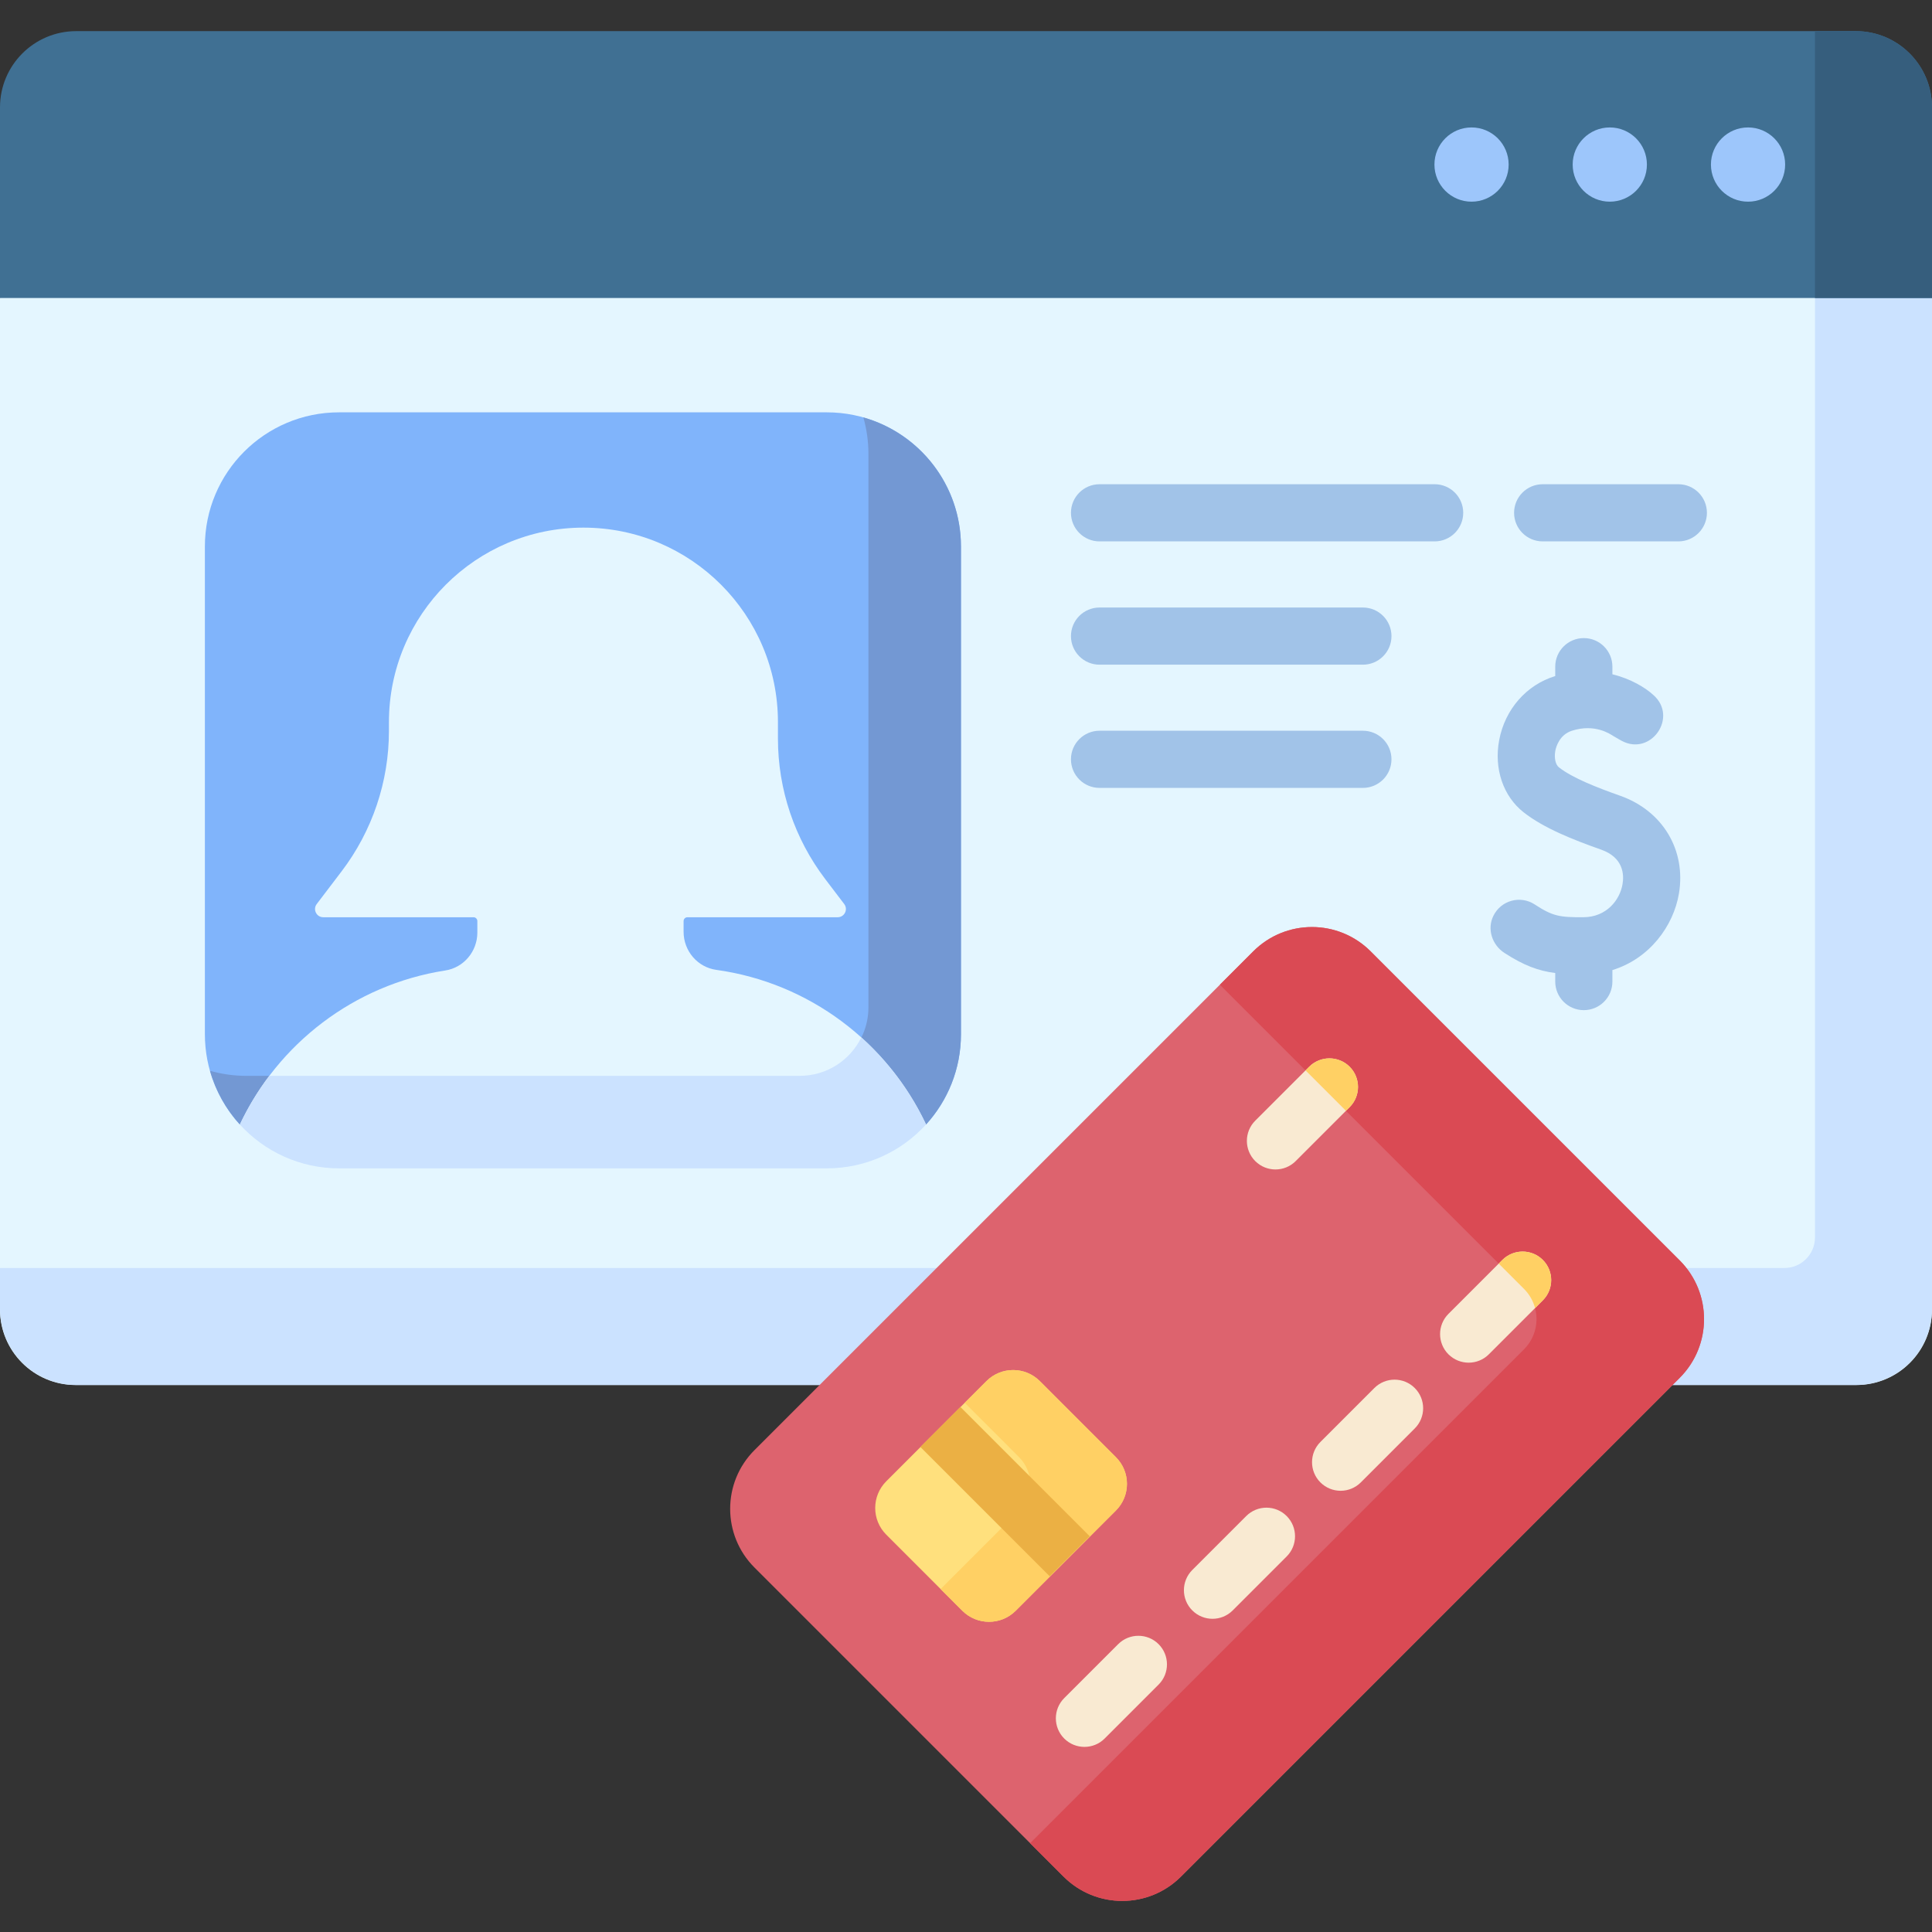 <svg width="80" height="80" viewBox="0 0 80 80" fill="none" xmlns="http://www.w3.org/2000/svg">
<rect x="0" y="0" width="80" height="80" fill="#333333" stroke="none"/>
<path d="M0.781 10.363L0 12.339V54.225C0 55.951 1.399 57.35 3.125 57.35H76.875C78.601 57.35 80 55.951 80 54.225V12.339L79.219 10.363H0.781Z" fill="#E4F6FF"/>
<path d="M75.155 10.363V51.237C75.155 51.938 74.587 52.505 73.887 52.505H0V54.194C0 55.938 1.413 57.35 3.156 57.35H76.844C78.587 57.35 80 55.938 80 54.194V12.339L79.219 10.363H75.155Z" fill="#CBE2FF"/>
<path d="M67.09 32.951C66.155 32.62 65.122 32.222 64.552 31.774C64.409 31.663 64.348 31.379 64.403 31.085C64.433 30.931 64.571 30.425 65.087 30.259C66.04 29.952 66.669 30.392 66.82 30.487C66.941 30.563 67.139 30.664 67.15 30.676C68.365 31.324 69.497 29.694 68.466 28.782C68.139 28.48 67.542 28.111 66.766 27.921V27.605C66.766 26.952 66.236 26.422 65.582 26.422C64.928 26.422 64.399 26.952 64.399 27.605V27.994C63.207 28.356 62.318 29.371 62.078 30.647C61.855 31.827 62.243 32.972 63.091 33.637C63.929 34.294 65.129 34.768 66.301 35.182C67.225 35.509 67.253 36.217 67.186 36.609C67.076 37.265 66.525 37.973 65.574 37.98C64.582 37.987 64.299 37.941 63.549 37.451C62.96 37.066 62.156 37.273 61.836 37.926C61.568 38.472 61.785 39.129 62.296 39.459C63.09 39.973 63.692 40.2 64.399 40.291V40.645C64.399 41.298 64.928 41.828 65.582 41.828C66.236 41.828 66.766 41.298 66.766 40.645V40.169C68.309 39.694 69.296 38.339 69.521 37.002C69.824 35.2 68.847 33.572 67.09 32.951Z" fill="#A1C3E8"/>
<path d="M9.93 46.563C9.032 45.576 8.484 44.265 8.484 42.825V22.629C8.484 19.561 10.971 17.074 14.039 17.074H34.235C37.303 17.074 39.79 19.561 39.79 22.629V42.825C39.79 44.264 39.243 45.576 38.345 46.563C38.341 46.568 9.935 46.568 9.93 46.563Z" fill="#80B4FB"/>
<path d="M76.844 1.289H3.156C1.413 1.289 0 2.702 0 4.445V12.34H80V4.445C80 2.702 78.587 1.289 76.844 1.289Z" fill="#407093"/>
<path d="M60.933 8.351C61.782 8.351 62.47 7.663 62.47 6.814C62.47 5.965 61.782 5.277 60.933 5.277C60.085 5.277 59.397 5.965 59.397 6.814C59.397 7.663 60.085 8.351 60.933 8.351Z" fill="#9DC6FB"/>
<path d="M66.658 8.351C67.507 8.351 68.195 7.663 68.195 6.814C68.195 5.965 67.507 5.277 66.658 5.277C65.809 5.277 65.121 5.965 65.121 6.814C65.121 7.663 65.809 8.351 66.658 8.351Z" fill="#9DC6FB"/>
<path d="M72.383 8.351C73.231 8.351 73.919 7.663 73.919 6.814C73.919 5.965 73.231 5.277 72.383 5.277C71.534 5.277 70.846 5.965 70.846 6.814C70.846 7.663 71.534 8.351 72.383 8.351Z" fill="#9DC6FB"/>
<path d="M76.844 1.289H75.154V12.34H80V4.445C80 2.702 78.587 1.289 76.844 1.289Z" fill="#365E7D"/>
<path d="M59.406 22.418H45.529C44.876 22.418 44.346 21.888 44.346 21.234C44.346 20.581 44.876 20.051 45.529 20.051H59.406C60.059 20.051 60.589 20.581 60.589 21.234C60.589 21.888 60.059 22.418 59.406 22.418Z" fill="#A1C3E8"/>
<path d="M69.497 22.418H63.879C63.225 22.418 62.695 21.888 62.695 21.234C62.695 20.581 63.225 20.051 63.879 20.051H69.497C70.15 20.051 70.68 20.581 70.68 21.234C70.68 21.888 70.15 22.418 69.497 22.418Z" fill="#A1C3E8"/>
<path d="M56.435 27.523H45.529C44.876 27.523 44.346 26.993 44.346 26.34C44.346 25.686 44.876 25.156 45.529 25.156H56.435C57.088 25.156 57.618 25.686 57.618 26.34C57.618 26.993 57.088 27.523 56.435 27.523Z" fill="#A1C3E8"/>
<path d="M56.435 32.625H45.529C44.876 32.625 44.346 32.095 44.346 31.441C44.346 30.788 44.876 30.258 45.529 30.258H56.435C57.088 30.258 57.618 30.788 57.618 31.441C57.618 32.095 57.088 32.625 56.435 32.625Z" fill="#A1C3E8"/>
<path d="M69.554 57.053L48.901 77.706C47.558 79.049 45.382 79.049 44.039 77.706L31.241 64.908C29.899 63.566 29.899 61.389 31.241 60.047L51.895 39.394C53.237 38.051 55.413 38.051 56.756 39.394L69.554 52.191C70.896 53.534 70.896 55.711 69.554 57.053Z" fill="#DD636E"/>
<path d="M69.553 52.191L56.756 39.394C55.413 38.051 53.237 38.051 51.894 39.394L50.512 40.776L63.106 53.371C63.797 54.062 63.797 55.182 63.106 55.873L42.656 76.323L44.039 77.706C45.381 79.049 47.558 79.049 48.9 77.706L69.554 57.053C70.896 55.71 70.896 53.534 69.553 52.191Z" fill="#DA4A54"/>
<path d="M46.207 62.548L42.058 66.698C41.448 67.308 40.458 67.308 39.848 66.698L36.698 63.547C36.088 62.937 36.088 61.948 36.698 61.337L40.847 57.188C41.457 56.578 42.447 56.578 43.057 57.188L46.207 60.339C46.817 60.949 46.817 61.938 46.207 62.548Z" fill="#FFE07D"/>
<path d="M46.208 60.339L43.057 57.188C42.447 56.578 41.458 56.578 40.847 57.188L39.948 58.087L42.199 60.339C42.809 60.949 42.809 61.938 42.199 62.548L38.949 65.798L39.848 66.698C40.459 67.308 41.448 67.308 42.058 66.698L46.208 62.548C46.818 61.938 46.818 60.949 46.208 60.339Z" fill="#FFD064"/>
<path d="M44.904 72.335C44.601 72.335 44.298 72.22 44.067 71.989C43.605 71.527 43.605 70.777 44.067 70.315L46.301 68.081C46.763 67.619 47.513 67.619 47.975 68.081C48.437 68.543 48.437 69.293 47.975 69.755L45.741 71.989C45.51 72.22 45.207 72.335 44.904 72.335Z" fill="#F9EAD2"/>
<path d="M50.207 67.031C49.904 67.031 49.601 66.915 49.37 66.684C48.908 66.222 48.908 65.472 49.37 65.01L51.604 62.776C52.066 62.314 52.816 62.314 53.278 62.776C53.74 63.239 53.74 63.988 53.278 64.45L51.044 66.684C50.813 66.915 50.51 67.031 50.207 67.031Z" fill="#F9EAD2"/>
<path d="M55.512 61.73C55.209 61.73 54.906 61.614 54.675 61.383C54.213 60.921 54.213 60.172 54.675 59.709L56.909 57.475C57.371 57.013 58.12 57.013 58.582 57.475C59.045 57.938 59.045 58.687 58.582 59.149L56.349 61.383C56.117 61.614 55.814 61.73 55.512 61.73Z" fill="#F9EAD2"/>
<path d="M60.814 56.425C60.512 56.425 60.209 56.31 59.977 56.079C59.515 55.616 59.515 54.867 59.977 54.405L62.211 52.171C62.674 51.709 63.423 51.709 63.885 52.171C64.347 52.633 64.347 53.382 63.885 53.844L61.651 56.078C61.42 56.31 61.117 56.425 60.814 56.425Z" fill="#F9EAD2"/>
<path d="M62.211 52.171L62.059 52.323L63.107 53.372C63.335 53.6 63.486 53.875 63.564 54.165L63.885 53.844C64.347 53.382 64.347 52.633 63.885 52.171C63.423 51.709 62.673 51.709 62.211 52.171Z" fill="#FFD064"/>
<path d="M52.814 48.425C52.512 48.425 52.209 48.31 51.977 48.079C51.515 47.616 51.515 46.867 51.977 46.405L54.211 44.171C54.674 43.709 55.423 43.709 55.885 44.171C56.347 44.633 56.347 45.383 55.885 45.845L53.651 48.079C53.42 48.31 53.117 48.425 52.814 48.425Z" fill="#F9EAD2"/>
<path d="M54.06 44.323L55.734 45.997L55.887 45.844C56.349 45.382 56.349 44.633 55.887 44.171C55.424 43.709 54.675 43.709 54.213 44.171L54.06 44.323Z" fill="#FFD064"/>
<path d="M38.109 59.914L39.766 58.257L45.123 63.614L43.466 65.271L38.109 59.914Z" fill="#EBB044"/>
<path d="M35.75 17.285C35.886 17.766 35.96 18.273 35.96 18.798V41.708C35.96 43.277 34.688 44.549 33.119 44.549H10.209C9.684 44.549 9.177 44.475 8.695 44.339C8.932 45.178 9.361 45.937 9.932 46.564C9.936 46.569 38.342 46.568 38.346 46.563C39.244 45.577 39.792 44.265 39.792 42.826V22.63C39.792 20.087 38.082 17.944 35.75 17.285Z" fill="#7398D3"/>
<path d="M29.66 40.16C28.88 40.052 28.306 39.372 28.306 38.585V38.141C28.306 38.052 28.377 37.981 28.465 37.981H34.686C34.968 37.981 35.128 37.658 34.957 37.434L34.173 36.403C32.901 34.731 32.213 32.689 32.213 30.589V29.902C32.213 25.454 28.607 21.848 24.159 21.848C19.71 21.848 16.105 25.454 16.105 29.902V30.267C16.105 32.367 15.416 34.409 14.145 36.08L13.115 37.434C12.944 37.658 13.104 37.981 13.386 37.981H19.607C19.695 37.981 19.766 38.052 19.766 38.141V38.615C19.766 39.393 19.206 40.067 18.437 40.186C14.661 40.772 11.504 43.222 9.932 46.565C9.936 46.57 9.94 46.575 9.944 46.579C10.96 47.687 12.419 48.382 14.04 48.382H34.236C35.858 48.382 37.318 47.687 38.333 46.579C38.337 46.574 38.341 46.569 38.346 46.564C36.748 43.168 33.515 40.694 29.66 40.16Z" fill="#E4F6FF"/>
<path d="M35.667 42.957C35.204 43.898 34.239 44.548 33.119 44.548H11.15C10.678 45.172 10.268 45.847 9.932 46.562C9.936 46.567 9.94 46.572 9.944 46.577C10.96 47.684 12.419 48.379 14.04 48.379H34.236C35.858 48.379 37.318 47.684 38.333 46.576C38.337 46.571 38.341 46.566 38.346 46.562C37.699 45.186 36.783 43.962 35.667 42.957Z" fill="#CBE2FF"/>
</svg>
